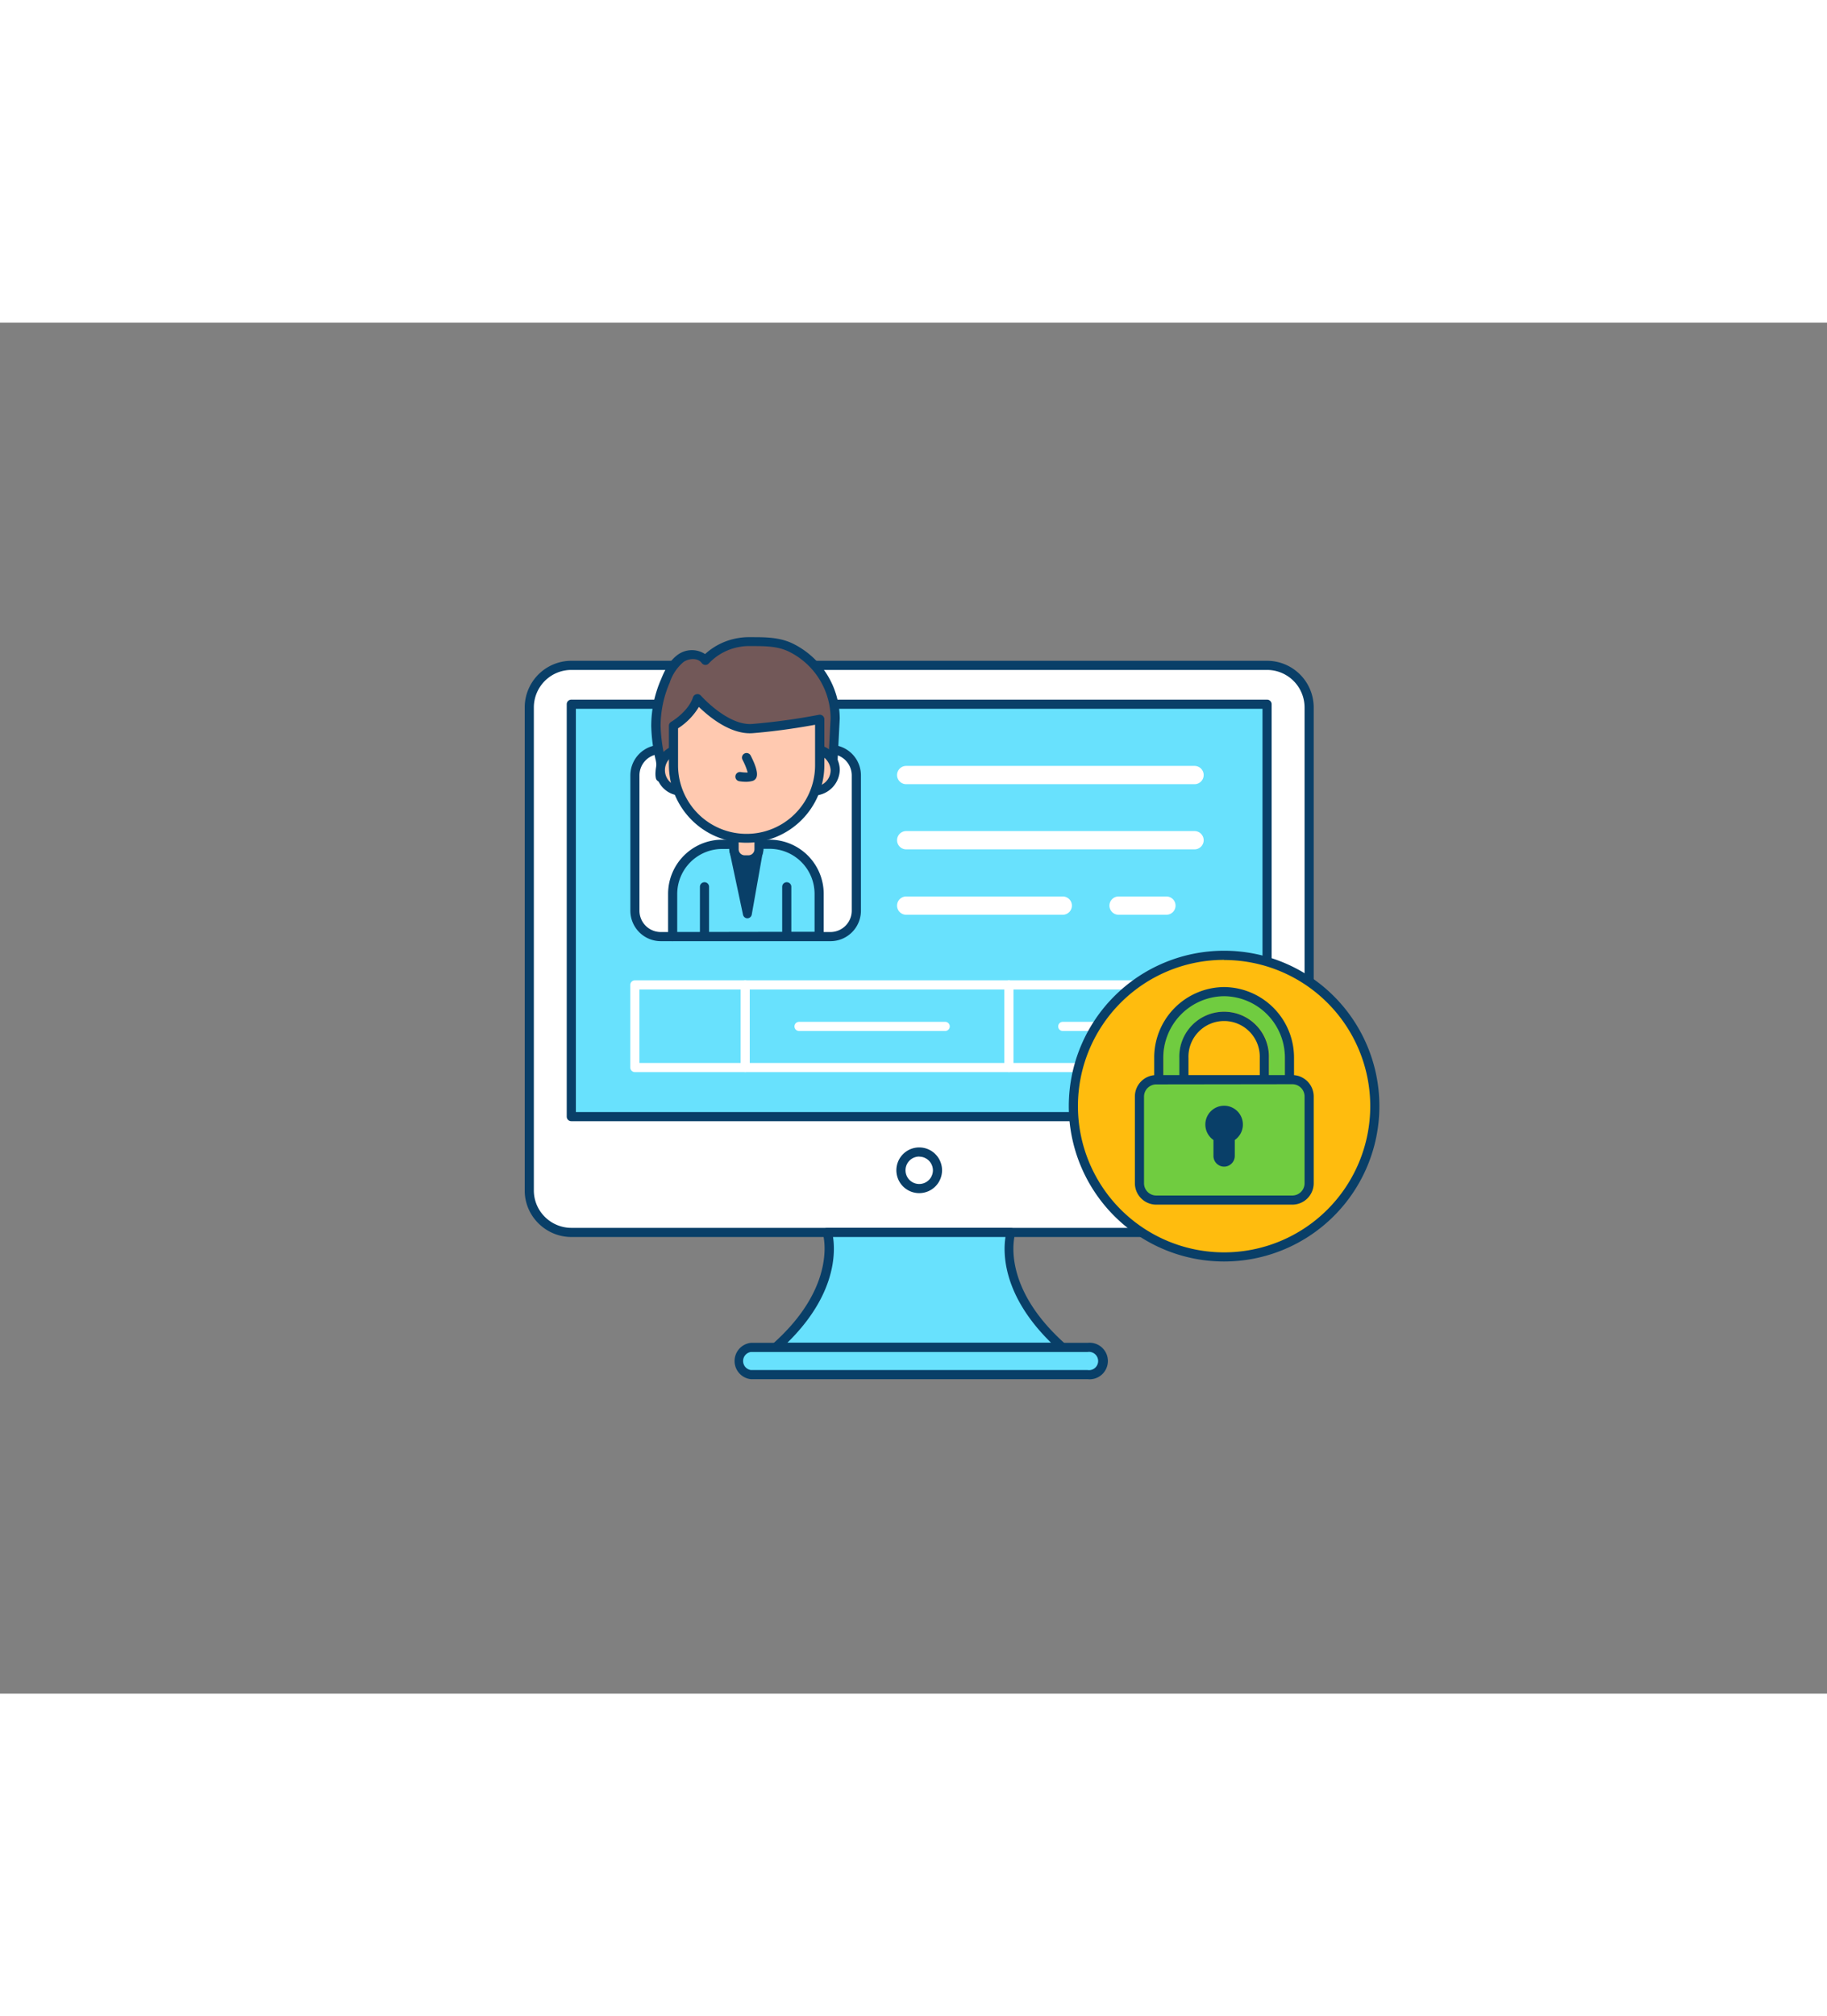<svg xmlns="http://www.w3.org/2000/svg" viewBox="0 0 400 300" data-imageid="completed-task-7" imageName="Personal data" class="illustrations_image" style="width: 272px;"><rect x="0" y="0" width="400" height="300" fill="#808080" stroke="none"/><g id="_256_personal_data_outline" data-name="#256_personal_data_outline"><path d="M286.62,84.24V189.87a9.21,9.21,0,0,1-9.21,9.21H125.08a9.22,9.22,0,0,1-9.2-9.21V84.24a9.2,9.2,0,0,1,9.2-9.21H277.41A9.21,9.21,0,0,1,286.62,84.24Z" fill="#fff"/><path d="M277.41,200.08H125.08a10.23,10.23,0,0,1-7.43-3.23,10.07,10.07,0,0,1-2.77-7V84.24A10.22,10.22,0,0,1,125.08,74H277.41a10.22,10.22,0,0,1,10.21,10.21V189.87A10.22,10.22,0,0,1,277.41,200.08ZM125.08,76a8.21,8.21,0,0,0-8.2,8.21V189.87a8.13,8.13,0,0,0,2.22,5.61,8.24,8.24,0,0,0,6,2.6H277.41a8.22,8.22,0,0,0,8.21-8.21V84.24A8.22,8.22,0,0,0,277.41,76Z" fill="#093f68"/><rect x="125.08" y="83.5" width="152.33" height="90.23" fill="#68e1fd" class="target-color"/><path d="M277.41,174.74H125.08a1,1,0,0,1-1-1V83.5a1,1,0,0,1,1-1H277.41a1,1,0,0,1,1,1v90.24A1,1,0,0,1,277.41,174.74Zm-151.33-2H276.41V84.5H126.08Z" fill="#093f68"/><path d="M221.35,199.08h-40.2s3.69,11.84-11.34,25.16h62.87C217.65,210.92,221.35,199.08,221.35,199.08Z" fill="#68e1fd" class="target-color"/><path d="M232.68,225.24H169.81a1,1,0,0,1-.93-.65,1,1,0,0,1,.27-1.1c14.38-12.74,11.08-24,11-24.11a1,1,0,0,1,.15-.89,1,1,0,0,1,.8-.41h40.2a1,1,0,0,1,.8.41,1,1,0,0,1,.15.89c-.14.47-3.25,11.44,11,24.11a1,1,0,0,1,.27,1.1A1,1,0,0,1,232.68,225.24Zm-60.32-2h57.78c-10.73-10.49-10.54-19.81-10-23.16H182.38C182.9,203.43,183.09,212.75,172.36,223.24Z" fill="#093f68"/><path d="M201.25,190.48a5,5,0,1,1,5-5A5,5,0,0,1,201.25,190.48Zm0-8a3,3,0,1,0,3,3A3,3,0,0,0,201.25,182.5Z" fill="#093f68"/><rect x="161.41" y="224.24" width="79.68" height="5.95" rx="2.98" fill="#68e1fd" class="target-color"/><path d="M238.11,231.19H164.38a4,4,0,0,1,0-7.95h73.73a4,4,0,1,1,0,7.95Zm-73.73-5.95a2,2,0,0,0,0,3.95h73.73a2,2,0,1,0,0-3.95Z" fill="#093f68"/><rect x="139.01" y="93.4" width="48.48" height="40.94" rx="5.67" fill="#fff"/><path d="M181.82,135.35H144.67a6.67,6.67,0,0,1-6.66-6.67V99.07a6.67,6.67,0,0,1,6.66-6.67h37.15a6.67,6.67,0,0,1,6.67,6.67v29.61A6.67,6.67,0,0,1,181.82,135.35ZM144.67,94.4A4.67,4.67,0,0,0,140,99.07v29.61a4.67,4.67,0,0,0,4.66,4.67h37.15a4.68,4.68,0,0,0,4.67-4.67V99.07a4.68,4.68,0,0,0-4.67-4.67Z" fill="#093f68"/><path d="M261.53,101H198.4a2,2,0,0,1,0-4h63.13a2,2,0,0,1,0,4Z" fill="#fff"/><path d="M261.53,115.26H198.4a2,2,0,0,1,0-4h63.13a2,2,0,0,1,0,4Z" fill="#fff"/><path d="M255.37,129.57H244.9a2,2,0,0,1,0-4h10.47a2,2,0,0,1,0,4Z" fill="#fff"/><path d="M232.68,129.57H198.4a2,2,0,0,1,0-4h34.28a2,2,0,0,1,0,4Z" fill="#fff"/><path d="M267.68,164H139a1,1,0,0,1-1-1V144.92a1,1,0,0,1,1-1H267.68a1,1,0,0,1,1,1V163A1,1,0,0,1,267.68,164ZM140,162H266.68V145.92H140Z" fill="#fff"/><path d="M220.89,164a1,1,0,0,1-1-1V144.92a1,1,0,1,1,2,0V163A1,1,0,0,1,220.89,164Z" fill="#fff"/><path d="M147.27,134.35V125a10.86,10.86,0,0,1,10.86-10.86h10.36A10.85,10.85,0,0,1,179.34,125v9.26Z" fill="#68e1fd" class="target-color"/><path d="M147.27,135.35a1,1,0,0,1-.71-.3,1,1,0,0,1-.29-.7V125a11.87,11.87,0,0,1,11.86-11.86h10.36A11.86,11.86,0,0,1,180.34,125v9.26a1,1,0,0,1-1,1l-32.08.06Zm10.86-20.18a9.87,9.87,0,0,0-9.86,9.86v8.31l30.07-.05V125a9.86,9.86,0,0,0-9.85-9.86Z" fill="#093f68"/><polygon points="160.72 115.24 163.67 129.35 166.18 115.24 160.72 115.24" fill="#093f68"/><path d="M163.67,130.35a1,1,0,0,1-1-.8l-3-14.11a1,1,0,0,1,.21-.83,1,1,0,0,1,.77-.37h5.46a1,1,0,0,1,.77.36,1,1,0,0,1,.21.81l-2.5,14.11a1,1,0,0,1-1,.83ZM162,116.24l1.64,7.84,1.4-7.84Z" fill="#093f68"/><path d="M161.94,70a12.54,12.54,0,0,1,2-.16c3.14,0,6.34-.08,9.2,1.32a17.38,17.38,0,0,1,9.68,15.5l-.66,12.85H144.61a7.76,7.76,0,0,1,.16-2.4,10.57,10.57,0,0,0-.38-2.49,34.84,34.84,0,0,1-.75-6.36,24.81,24.81,0,0,1,2.06-9.8c.77-1.85,1.66-3.78,3.3-4.94s4.25-1.2,5.42.44A13.08,13.08,0,0,1,161.94,70Z" fill="#725858"/><path d="M182.19,100.48H144.61a1,1,0,0,1-1-.73,4.57,4.57,0,0,1,0-2,6.2,6.2,0,0,0,.1-.7,6.42,6.42,0,0,0-.24-1.68l-.12-.56a35.82,35.82,0,0,1-.77-6.55,25.5,25.5,0,0,1,2.14-10.19c.78-1.91,1.77-4,3.65-5.38a5.26,5.26,0,0,1,6-.16A14.1,14.1,0,0,1,161.79,69h0a13.47,13.47,0,0,1,2.19-.17h.56c3,0,6.17,0,9.07,1.42a18.37,18.37,0,0,1,10.24,16.4s0,0-.66,12.9A1,1,0,0,1,182.19,100.48Zm-36.61-2h35.66c.15-3,.61-11.78.61-11.9A16.32,16.32,0,0,0,172.73,72c-2.48-1.22-5.26-1.22-8.19-1.22H164a9.57,9.57,0,0,0-1.87.15h0a12,12,0,0,0-6.95,3.65,1,1,0,0,1-.8.32,1,1,0,0,1-.75-.42c-.83-1.16-2.8-1.06-4-.2a9.83,9.83,0,0,0-3,4.5,23.74,23.74,0,0,0-2,9.4,34.64,34.64,0,0,0,.73,6.19l.12.52a8.14,8.14,0,0,1,.27,2.2,6.67,6.67,0,0,1-.12.95Z" fill="#093f68"/><path d="M160.72,112.1h5.46a0,0,0,0,1,0,0v3.14a2.32,2.32,0,0,1-2.32,2.32H163a2.32,2.32,0,0,1-2.32-2.32V112.1A0,0,0,0,1,160.72,112.1Z" fill="#ffc9b0"/><path d="M163.86,118.56H163a3.32,3.32,0,0,1-3.32-3.32V112.1a1,1,0,0,1,1-1h5.46a1,1,0,0,1,1,1v3.14A3.32,3.32,0,0,1,163.86,118.56Zm-2.14-5.46v2.14a1.33,1.33,0,0,0,1.32,1.32h.82a1.33,1.33,0,0,0,1.32-1.32V113.1Z" fill="#093f68"/><ellipse cx="148.76" cy="97.92" rx="4.99" ry="4.57" fill="#ffc9b0"/><path d="M148.76,103.49a5.58,5.58,0,1,1,6-5.57A5.79,5.79,0,0,1,148.76,103.49Zm0-9.13a3.59,3.59,0,1,0,4,3.56A3.8,3.8,0,0,0,148.76,94.36Z" fill="#093f68"/><ellipse cx="177.86" cy="97.92" rx="4.99" ry="4.57" fill="#ffc9b0"/><path d="M177.86,103.49a5.58,5.58,0,1,1,6-5.57A5.79,5.79,0,0,1,177.86,103.49Zm0-9.13a3.59,3.59,0,1,0,4,3.56A3.8,3.8,0,0,0,177.86,94.36Z" fill="#093f68"/><path d="M163.45,112.81h0a16,16,0,0,1-16-16v-8.6s4-2.3,5.22-5.92c0,0,6.15,7,12.07,6.52a139.72,139.72,0,0,0,14.69-2v10A16,16,0,0,1,163.45,112.81Z" fill="#ffc9b0"/><path d="M163.45,113.81a17,17,0,0,1-17-17V88.22a1,1,0,0,1,.5-.87s3.71-2.16,4.77-5.36a1,1,0,0,1,.75-.67,1,1,0,0,1,1,.32c.06.07,5.91,6.62,11.24,6.18a139.17,139.17,0,0,0,14.57-2,1,1,0,0,1,.83.2,1,1,0,0,1,.37.78V96.83A17,17,0,0,1,163.45,113.81Zm-15-25v8.06a15,15,0,0,0,30,0V88c-2.35.43-7.82,1.37-13.61,1.83-4.89.4-9.74-3.7-11.83-5.74A14.33,14.33,0,0,1,148.46,88.77Z" fill="#093f68"/><path d="M163.37,100.48a9.32,9.32,0,0,1-1.53-.13,1,1,0,1,1,.35-2,8.32,8.32,0,0,0,1.51.09,14.37,14.37,0,0,0-1.14-2.79,1,1,0,0,1,1.78-.93c.84,1.62,1.74,3.76,1.26,4.83a1.31,1.31,0,0,1-.89.75A5.56,5.56,0,0,1,163.37,100.48Z" fill="#093f68"/><path d="M163.15,164a1,1,0,0,1-1-1V144.92a1,1,0,0,1,2,0V163A1,1,0,0,1,163.15,164Z" fill="#fff"/><path d="M206.94,155h-32a1,1,0,0,1,0-2h32a1,1,0,0,1,0,2Z" fill="#fff"/><path d="M255.37,155H232.68a1,1,0,0,1,0-2h22.69a1,1,0,0,1,0,2Z" fill="#fff"/><circle cx="268.04" cy="171.45" r="32.98" fill="#ffbc0e"/><path d="M268,205.44a34,34,0,1,1,34-34A34,34,0,0,1,268,205.44Zm0-66a32,32,0,1,0,32,32A32,32,0,0,0,268,139.47Z" fill="#093f68"/><path d="M279.6,171.27a1.75,1.75,0,0,1-1.75-1.75v-8.61a9.81,9.81,0,1,0-19.61,0v8.61a1.75,1.75,0,0,1-3.5,0v-8.61a13.31,13.31,0,1,1,26.61,0v8.61A1.75,1.75,0,0,1,279.6,171.27Z" fill="#70cc40"/><path d="M268,147.39a13.43,13.43,0,0,1,13.31,13.52v8.61a1.75,1.75,0,0,1-3.5,0v-8.61a9.81,9.81,0,1,0-19.61,0v8.61a1.75,1.75,0,0,1-3.5,0v-8.61A13.43,13.43,0,0,1,268,147.39m0-2a15.43,15.43,0,0,0-15.3,15.52v8.61a3.75,3.75,0,0,0,7.5,0v-8.61a7.81,7.81,0,1,1,15.61,0v8.61a3.75,3.75,0,0,0,7.5,0v-8.61A15.43,15.43,0,0,0,268,145.39Z" fill="#093f68"/><rect x="249.47" y="165.65" width="37.15" height="26.31" rx="3.68" fill="#70cc40"/><path d="M282.94,193H253.15a4.69,4.69,0,0,1-4.68-4.68V169.33a4.69,4.69,0,0,1,4.68-4.68h29.79a4.69,4.69,0,0,1,4.68,4.68v18.95A4.69,4.69,0,0,1,282.94,193Zm-29.79-26.31a2.68,2.68,0,0,0-2.68,2.68v18.95a2.68,2.68,0,0,0,2.68,2.68h29.79a2.68,2.68,0,0,0,2.68-2.68V169.33a2.68,2.68,0,0,0-2.68-2.68Z" fill="#093f68"/><path d="M271.15,175.49a3.11,3.11,0,1,0-4.44,2.79v4.06a1.34,1.34,0,1,0,2.67,0v-4.06A3.1,3.1,0,0,0,271.15,175.49Z" fill="#093f68"/><path d="M268,184.68a2.34,2.34,0,0,1-2.33-2.34v-3.49a4.11,4.11,0,1,1,4.67,0v3.49A2.34,2.34,0,0,1,268,184.68Zm0-11.29a2.11,2.11,0,0,0-2.1,2.1,2.08,2.08,0,0,0,1.2,1.89,1,1,0,0,1,.57.9v4.06a.34.34,0,1,0,.67,0v-4.06a1,1,0,0,1,.57-.9,2.08,2.08,0,0,0,1.2-1.89A2.11,2.11,0,0,0,268,173.39Z" fill="#093f68"/><path d="M154.24,135.33a1,1,0,0,1-1-1V123.45a1,1,0,1,1,2,0v10.88A1,1,0,0,1,154.24,135.33Z" fill="#093f68"/><path d="M172.25,135.33a1,1,0,0,1-1-1V123.45a1,1,0,1,1,2,0v10.88A1,1,0,0,1,172.25,135.33Z" fill="#093f68"/></g></svg>